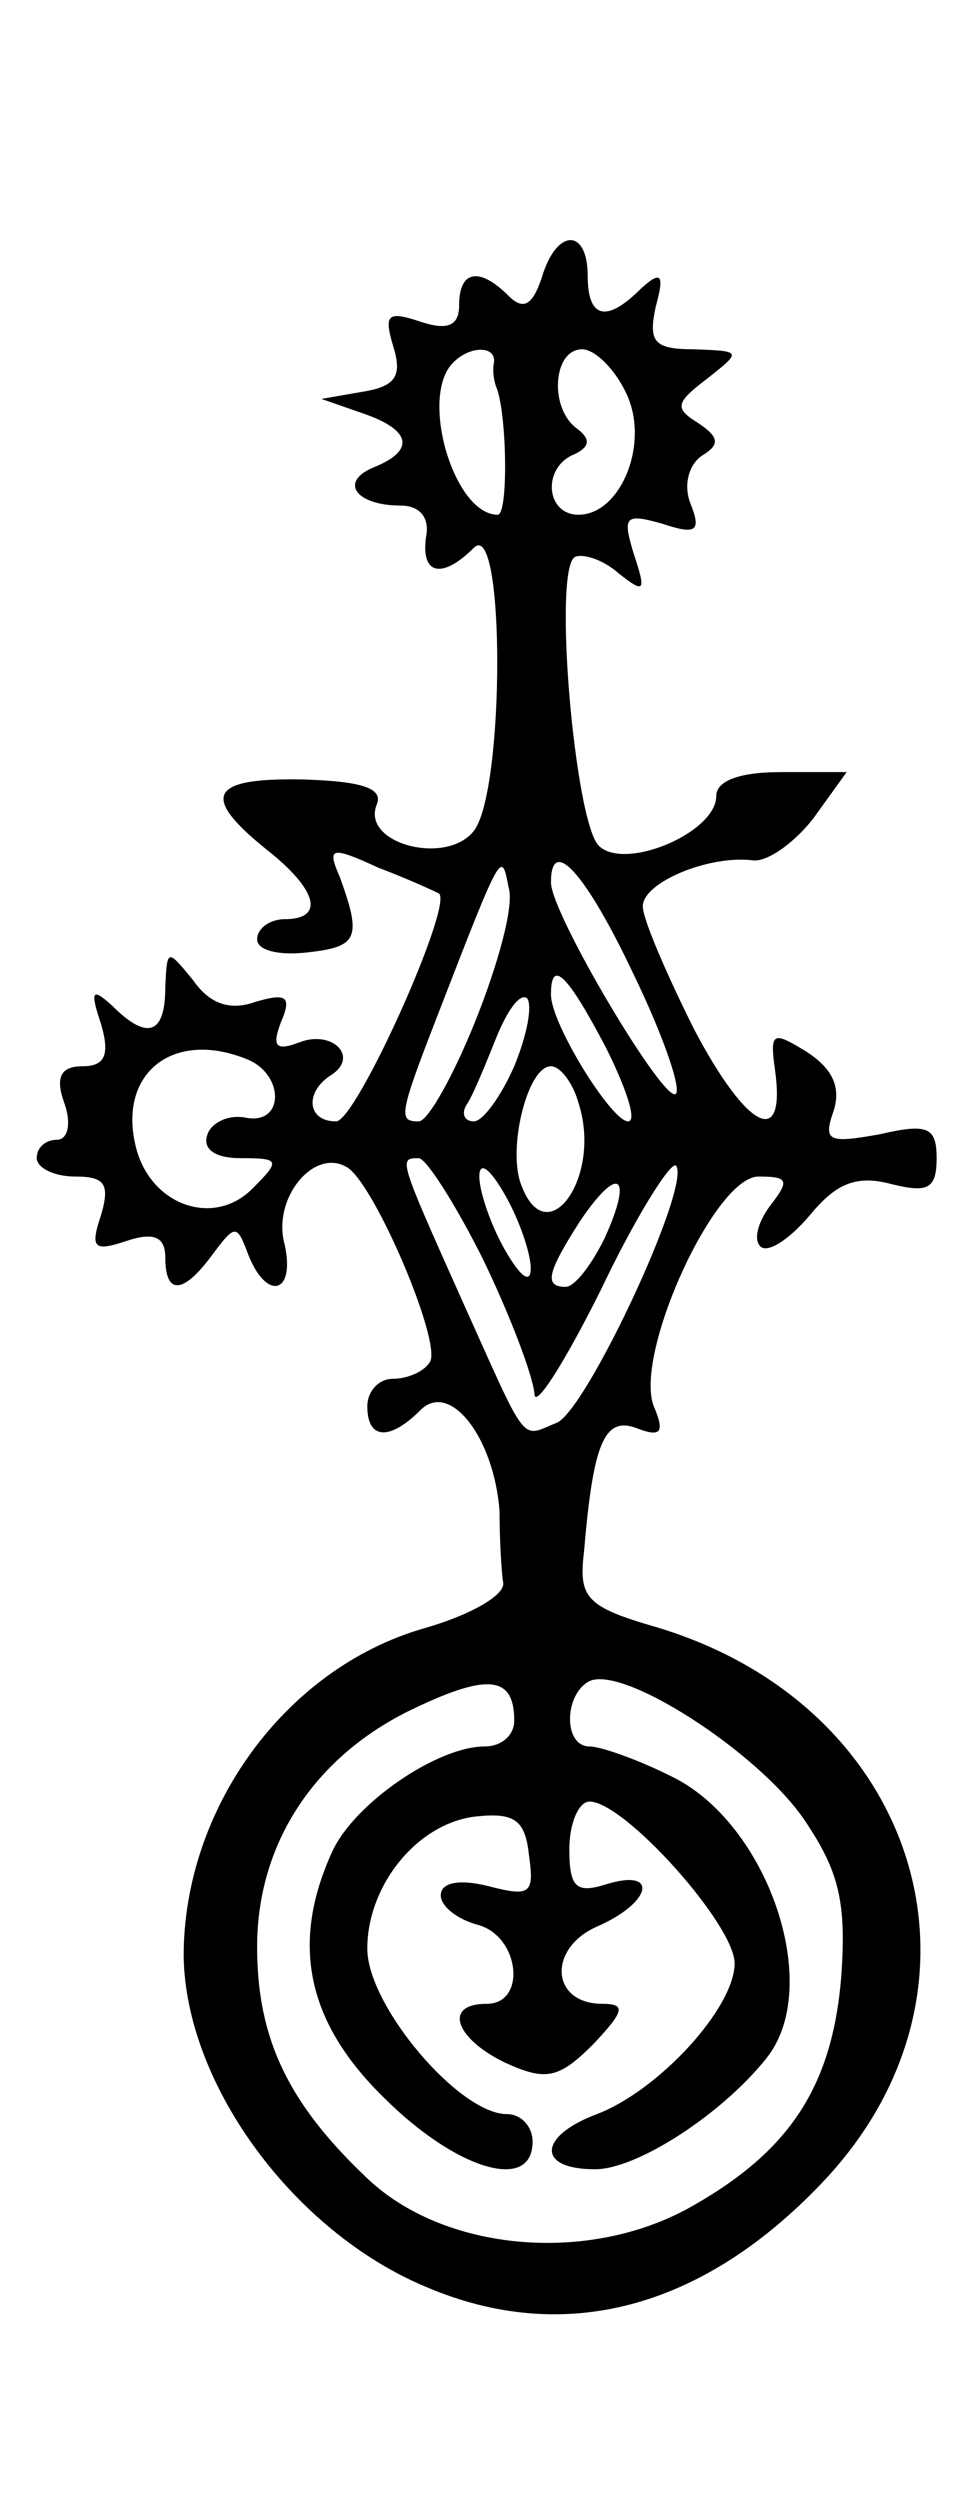 <?xml version="1.0" standalone="no"?>
<!DOCTYPE svg PUBLIC "-//W3C//DTD SVG 20010904//EN"
 "http://www.w3.org/TR/2001/REC-SVG-20010904/DTD/svg10.dtd">
<svg version="1.0" xmlns="http://www.w3.org/2000/svg"
 width="52pt" height="136pt" viewBox="0 0 52 136"
 preserveAspectRatio="xMidYMid meet">

<g transform="translate(0,136) scale(0.1,-0.1)"
fill="#000000" stroke="none">
<path d="M295 1209 c-5 -15 -10 -18 -18 -10 -16 16 -27 14 -27 -5 0 -11 -6
-14 -21 -9 -18 6 -20 4 -15 -13 5 -16 2 -22 -16 -25 l-23 -4 23 -8 c26 -9 28
-20 6 -29 -20 -8 -10 -21 14 -21 11 0 16 -7 14 -17 -3 -21 9 -23 26 -6 17 17
17 -132 0 -154 -15 -19 -61 -7 -53 14 4 9 -7 13 -40 14 -51 1 -56 -9 -20 -38
28 -22 32 -38 10 -38 -8 0 -15 -5 -15 -11 0 -6 12 -9 28 -7 27 3 29 8 17 41
-7 16 -5 17 21 5 16 -6 31 -13 33 -14 8 -6 -45 -124 -56 -124 -16 0 -17 16 -3
25 16 10 1 25 -17 18 -13 -5 -15 -2 -10 11 6 14 3 16 -14 11 -14 -5 -25 -1
-34 12 -14 17 -14 17 -15 -4 0 -26 -10 -29 -29 -10 -11 10 -12 8 -6 -10 5 -17
2 -23 -10 -23 -12 0 -15 -6 -10 -20 4 -11 2 -20 -4 -20 -6 0 -11 -4 -11 -10 0
-5 9 -10 21 -10 16 0 19 -4 14 -21 -6 -18 -4 -20 14 -14 15 5 21 2 21 -9 0
-21 10 -20 26 2 12 16 13 16 19 0 10 -26 26 -22 20 5 -7 25 16 53 34 42 15 -9
52 -96 45 -106 -3 -5 -12 -9 -20 -9 -8 0 -14 -7 -14 -15 0 -18 12 -19 29 -2
16 16 40 -15 43 -55 0 -15 1 -33 2 -39 1 -7 -19 -18 -44 -25 -75 -22 -130 -98
-130 -178 1 -70 60 -150 132 -180 75 -32 150 -12 215 56 101 105 55 260 -90
303 -38 11 -42 16 -39 41 5 59 11 74 29 67 13 -5 15 -2 9 12 -11 28 33 125 57
125 16 0 17 -2 7 -15 -7 -9 -10 -19 -6 -23 4 -4 16 4 27 17 14 17 25 22 44 17
20 -5 25 -3 25 14 0 17 -5 19 -31 13 -28 -5 -31 -4 -25 13 4 13 -1 23 -15 32
-18 11 -20 11 -17 -10 6 -43 -15 -33 -44 22 -15 30 -28 60 -28 67 0 13 36 28
60 25 8 -1 23 10 33 23 l18 25 -36 0 c-23 0 -35 -5 -35 -13 0 -20 -50 -41 -64
-27 -13 13 -25 150 -13 157 4 2 15 -1 24 -9 14 -11 15 -10 8 11 -6 20 -5 22
16 16 18 -6 21 -4 15 11 -4 10 -1 21 6 26 10 6 10 10 -2 18 -13 8 -12 11 5 24
19 15 19 15 -7 16 -22 0 -25 4 -21 23 5 18 3 20 -8 10 -19 -19 -29 -16 -29 7
0 26 -17 26 -25 -1z m-26 -46 c-1 -5 0 -10 1 -13 6 -13 7 -70 1 -70 -24 0 -43
65 -24 83 9 9 23 9 22 0z m72 -17 c13 -27 -3 -66 -26 -66 -18 0 -20 26 -2 33
8 4 9 8 1 14 -15 11 -13 43 3 43 7 0 18 -11 24 -24z m-82 -341 c-12 -30 -26
-55 -31 -55 -11 0 -11 3 10 57 36 93 35 90 39 70 3 -10 -6 -42 -18 -72z m86
25 c16 -33 26 -62 23 -65 -6 -6 -68 98 -68 115 0 26 19 5 45 -50z m-15 -40
c11 -22 17 -40 12 -40 -9 0 -42 53 -42 69 0 20 9 11 30 -29z m-50 -10 c-7 -16
-17 -30 -22 -30 -5 0 -7 4 -4 9 3 4 10 21 16 36 6 15 13 25 17 22 3 -4 0 -20
-7 -37z m-146 4 c21 -8 21 -36 0 -32 -10 2 -19 -3 -21 -9 -3 -8 4 -13 18 -13
21 0 22 -1 7 -16 -21 -22 -56 -10 -64 22 -10 40 20 64 60 48z m181 -24 c13
-40 -17 -82 -31 -45 -8 19 3 65 16 65 5 0 12 -9 15 -20z m-52 -85 c15 -31 27
-63 28 -73 0 -9 16 16 36 56 19 40 38 70 41 68 9 -10 -49 -134 -65 -140 -20
-8 -15 -14 -52 68 -34 76 -34 76 -23 76 4 0 20 -25 35 -55z m26 -5 c0 -9 -6
-4 -14 10 -8 14 -14 32 -14 40 0 9 6 4 14 -10 8 -14 14 -32 14 -40z m40 16
c-7 -14 -16 -26 -21 -26 -12 0 -10 8 8 36 21 31 29 25 13 -10z m-49 -262 c0
-8 -7 -14 -16 -14 -26 0 -71 -31 -83 -57 -23 -50 -14 -93 28 -134 39 -39 81
-52 81 -24 0 8 -6 15 -14 15 -26 0 -76 59 -76 90 0 35 28 69 60 72 20 2 26 -2
28 -21 3 -21 1 -23 -22 -17 -16 4 -26 2 -26 -5 0 -6 9 -13 20 -16 23 -6 27
-43 5 -43 -24 0 -17 -19 10 -32 22 -10 29 -9 48 10 17 18 18 22 5 22 -28 0
-30 30 -3 42 30 13 34 32 5 23 -16 -5 -20 -2 -20 19 0 14 5 26 11 26 19 0 79
-67 79 -88 0 -24 -41 -69 -75 -82 -32 -12 -33 -30 -1 -30 23 0 69 30 93 60 32
39 1 129 -52 154 -18 9 -38 16 -44 16 -14 0 -14 27 -1 35 17 11 93 -38 118
-75 19 -28 23 -45 20 -86 -5 -59 -28 -94 -81 -124 -56 -32 -136 -25 -178 16
-42 40 -59 75 -59 125 0 55 30 102 82 128 43 21 58 20 58 -5z"/>
</g>
</svg>
